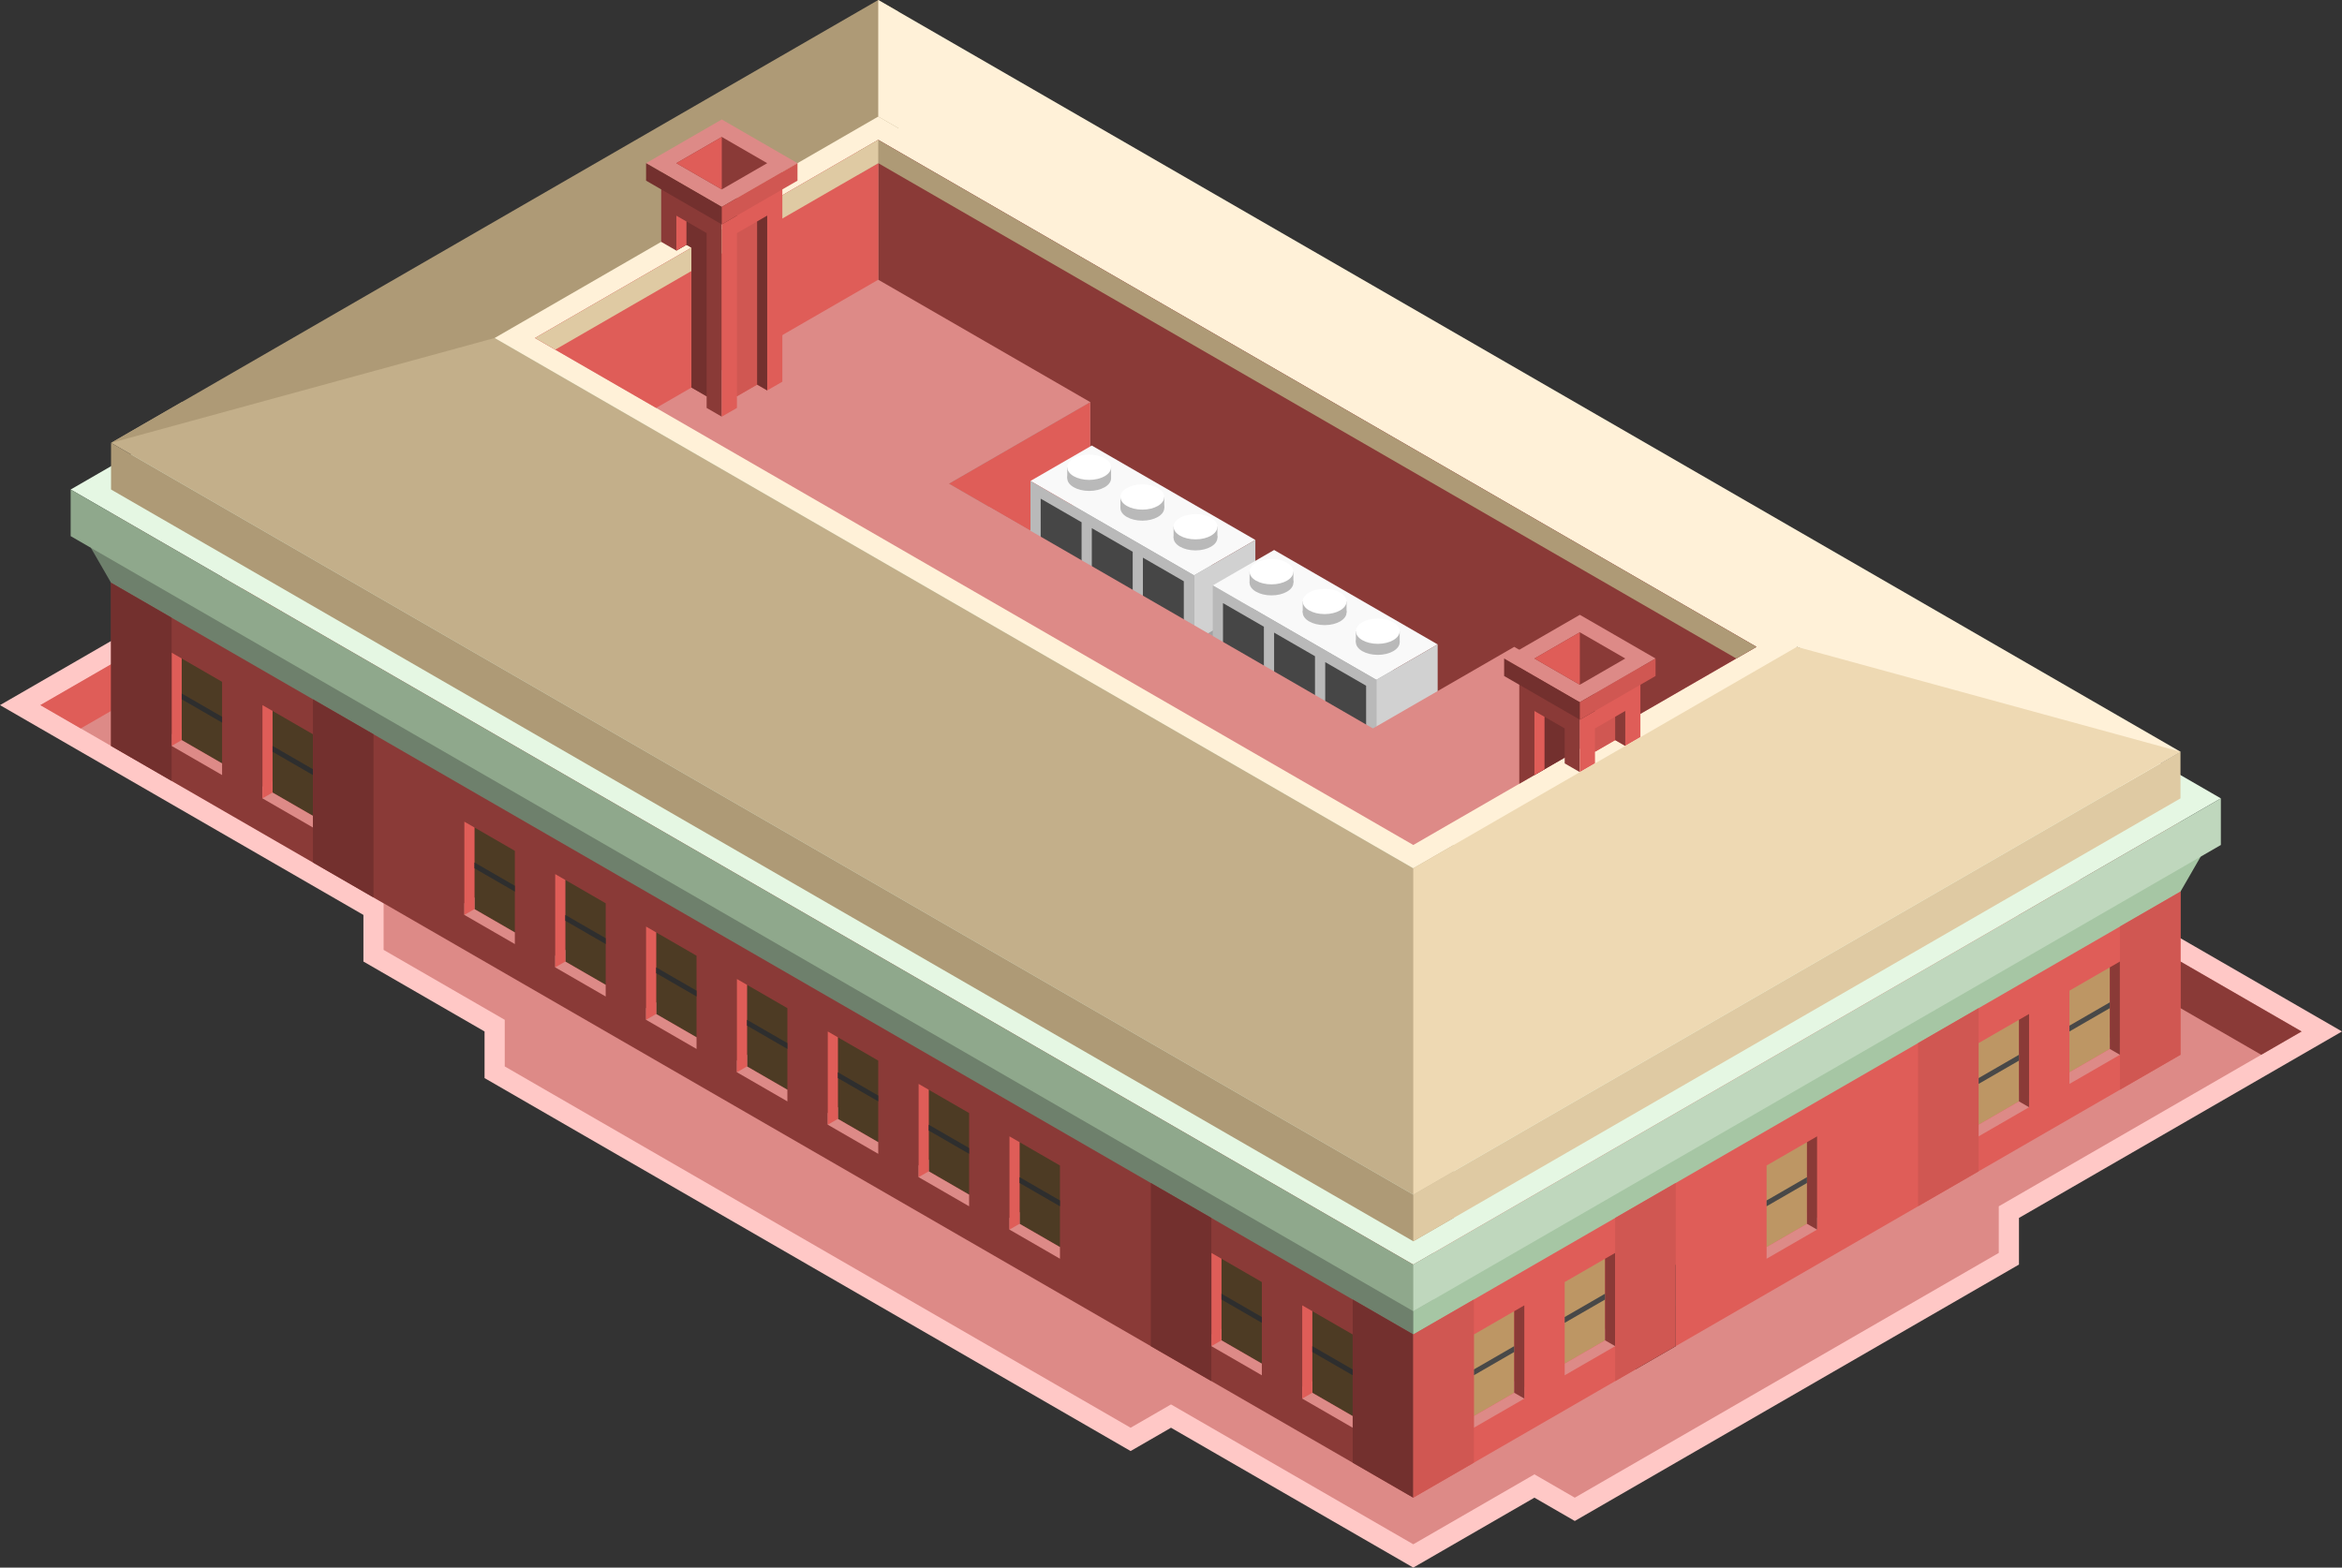 <svg id="Layer_1" data-name="Layer 1" xmlns="http://www.w3.org/2000/svg" viewBox="0 0 580 388.268">
  <rect x="0" y="0" width="580" height="388.268" fill="#333333" stroke="none"/>
  <defs>
    <style>
      .top-light {
        fill: #ffc8c6;
      }

      .top-prim {
        fill: #dd8a87;
      }

      .cls-1 {
        fill: none;
      }

      .exterior-L-light {
        fill: #8a3a37;
      }

      .exterior-R-light {
        fill: #df5d58;
      }

      .slope-top-prim{
        fill: #fff1d8;
      }

      .crown-top-prim{
        fill: #e5f7e3;
      }

      .crown-L-dark {
        fill: #6e806c;
      }

      .crown-R-dark {
        fill: #a6c6a4;
      }

      .crown-L {
        fill: #8fa88c;
      }

      .crown-R {
        fill: #bfd7bd;
      }

      .window-L-prim {
        fill: #4d3b24;
      }

      .cls-2 {
        fill: #2e2e2e;
      }

      .window-R-prim {
        fill: #bd9664;
      }

      .cls-3 {
        fill: #484848;
      }

      .exterior-L-prim {
        fill: #73302e;
      }

      .exterior-R-prim {
        fill: #d05752;
      }

      .slope-L {
        fill: #c3af8a;
      }

      .slope-L-dark {
        fill: #ae9a76;
      }

      .slope-R-dark {
        fill: #dfcaa3;
      }

      .cls-4 {
        fill: #a2a2a2;
      }

      .cls-5 {
        fill: #f9f9f9;
      }

      .cls-6 {
        fill: #d1d1d1;
      }

      .cls-7 {
        fill: #b9b9b9;
      }

      .cls-8 {
        fill: #464646;
      }

      .cls-9 {
        fill: #fff;
      }

      .slope-R {
        fill: #eed9b3;
      }
    </style>
  </defs>
  <title>Artboard 10</title>
  <g>
    <path class="top-light" d="M290,353.627l-10,5.774L120,267.024V255.477l-30-17.32V226.61L0,174.649l127.5-73.613,230,132.791L450,180.422l130,75.055-80,46.188v11.547L390,376.721l-10-5.773-30,17.32Z"/>
    <path class="top-prim" d="M290,347.854l-10,5.773L125,264.138V252.591L95,235.27V223.723L10,174.648,127.5,106.81l230,132.79L450,186.195l120,69.282-75,43.302v11.547L390,370.948l-10-5.774-30,17.321Z"/>
    <line class="cls-1" x1="265" y1="119.8" x2="230" y2="128.46"/>
    <path class="exterior-L-light" d="M120,111.14v11.547l7.5-4.33,230,132.79V239.6l-230-132.79Z"/>
    <path class="exterior-L-light" d="M445,189.082v11.547l5-2.887,110,63.509,10-5.774L450,186.195Z"/>
    <path class="exterior-R-light" d="M127.5,118.357V106.81L10,174.648l10,5.774Z"/>
    <path class="exterior-R-light" d="M450,197.742V186.195L357.5,239.6v11.547Z"/>
    <path class="slope-top-prim" d="M445,165.988v-8.66L217.5,25.981l-95,54.848v8.66L350,220.836Z"/>
    <path class="exterior-L-light" d="M350,370.948,27.5,184.752V127.017L350,313.212Z"/>
    <path class="exterior-R-light" d="M350,313.212,540,203.516v57.735L350,370.948Z"/>
    <path class="crown-top-prim" d="M17.5,121.244,350,313.213,550,197.742l-80-46.188L355,217.95,102.5,72.169Z"/>
    <path class="crown-L-dark" d="M355,316.099v11.547l-5,2.887L27.5,144.338l-5-8.661v-5.773L350,318.986Z"/>
    <path class="crown-R-dark" d="M350,330.533,540,220.837l5-8.661v-5.773L350,318.986Z"/>
    <path class="crown-L" d="M17.5,121.244,350,313.213l5-2.887v11.547l-5,2.887L17.5,132.791Z"/>
    <path class="crown-R" d="M550,197.742V209.29L350,324.76V313.213Z"/>
    <path class="window-L-prim" d="M302.5,311.769l10,5.774V337.75l-10-5.774Z"/>
    <path class="window-L-prim" d="M45,163.101l10,5.774v20.207l-10-5.773Z"/>
    <path class="window-L-prim" d="M325,324.759l10,5.774V350.74l-10-5.773Z"/>
    <path class="window-L-prim" d="M67.5,176.092l10,5.773v20.208l-10-5.774Z"/>
    <path class="cls-2" d="M415,313.212l-10,5.774v20.207l10-5.773Z"/>
    <path class="top-prim" d="M312.5,340.637,300,333.42v-2.887l2.5-1.443v2.886l10,5.774Z"/>
    <path class="top-prim" d="M55,191.969,42.5,184.752v-2.887l2.5-1.443v2.887l10,5.773Z"/>
    <path class="top-prim" d="M335,353.627l-12.5-7.217v-2.887l2.5-1.443v2.887l10,5.773Z"/>
    <path class="top-prim" d="M77.5,204.959,65,197.742v-2.886l2.5-1.444v2.887l10,5.774Z"/>
    <path class="exterior-R-light" d="M300,310.326l2.5,1.443v20.207L300,333.42Z"/>
    <path class="exterior-R-light" d="M42.5,161.658l2.5,1.443v20.208l-2.5,1.443Z"/>
    <path class="exterior-R-light" d="M322.5,323.316l2.5,1.443v20.208l-2.5,1.443Z"/>
    <path class="exterior-R-light" d="M65,174.648l2.5,1.444v20.207L65,197.742Z"/>
    <path class="cls-2" d="M312.5,327.646l-10-5.773v-1.444l10,5.774Z"/>
    <path class="cls-2" d="M55,178.979,45,173.205v-1.443l10,5.773Z"/>
    <path class="cls-2" d="M335,340.637l-10-5.774V333.42l10,5.773Z"/>
    <path class="cls-2" d="M77.5,191.969l-10-5.774v-1.443l10,5.774Z"/>
    <path class="window-R-prim" d="M375,324.76l-10,5.773V350.74l10-5.773Z"/>
    <path class="top-prim" d="M365,353.627l12.5-7.217v-2.887L375,342.08v2.887L365,350.74Z"/>
    <path class="exterior-L-light" d="M377.5,323.316,375,324.76V344.967l2.5,1.443Z"/>
    <path class="cls-3" d="M365,340.637l10-5.774V333.42l-10,5.773Z"/>
    <path class="window-R-prim" d="M500,252.591l-10,5.773v20.207l10-5.773Z"/>
    <path class="top-prim" d="M490,281.458l12.5-7.217v-2.886l-2.5-1.444v2.887l-10,5.773Z"/>
    <path class="exterior-L-light" d="M502.5,251.147,500,252.591v20.207l2.5,1.443Z"/>
    <path class="cls-3" d="M490,268.468l10-5.774v-1.443l-10,5.773Z"/>
    <path class="window-R-prim" d="M397.5,311.769l-10,5.774V337.75l10-5.774Z"/>
    <path class="top-prim" d="M387.5,340.637,400,333.42v-2.887l-2.5-1.443v2.886l-10,5.774Z"/>
    <path class="exterior-L-light" d="M400,310.326l-2.5,1.443v20.207l2.5,1.444Z"/>
    <path class="cls-3" d="M387.5,327.646l10-5.773v-1.444l-10,5.774Z"/>
    <path class="window-R-prim" d="M522.5,239.6l-10,5.774v20.207l10-5.773Z"/>
    <path class="top-prim" d="M512.5,268.468l12.5-7.217V258.364l-2.5-1.443v2.886l-10,5.774Z"/>
    <path class="exterior-L-light" d="M525,238.157l-2.5,1.443v20.208l2.5,1.443Z"/>
    <path class="cls-3" d="M512.5,255.477l10-5.773v-1.443l-10,5.773Z"/>
    <path class="window-R-prim" d="M447.5,282.902l-10,5.773v20.207l10-5.773Z"/>
    <path class="top-prim" d="M437.5,311.769l12.5-7.217V301.666l-2.5-1.444v2.887l-10,5.773Z"/>
    <path class="exterior-L-light" d="M450,281.458l-2.5,1.444v20.207l2.5,1.443Z"/>
    <path class="cls-3" d="M437.5,298.779l10-5.774V291.562l-10,5.773Z"/>
    <path class="cls-3" d="M405,329.09l10-5.774v-1.443l-10,5.773Z"/>
    <path class="window-L-prim" d="M162.5,230.94l10,5.774V256.921l-10-5.774Z"/>
    <path class="top-prim" d="M172.5,259.808,160,252.591v-2.887l2.5-1.443v2.886l10,5.774Z"/>
    <path class="exterior-R-light" d="M160,229.497l2.5,1.443v20.207L160,252.591Z"/>
    <path class="cls-2" d="M172.5,246.817l-10-5.773V239.6l10,5.774Z"/>
    <path class="window-L-prim" d="M185,243.93l10,5.774v20.207l-10-5.773Z"/>
    <path class="window-L-prim" d="M207.5,256.921l10,5.773v20.208l-10-5.774Z"/>
    <path class="window-L-prim" d="M230,269.911l10,5.774v20.207l-10-5.774Z"/>
    <path class="window-L-prim" d="M252.5,282.902l10,5.773v20.207l-10-5.773Z"/>
    <path class="top-prim" d="M195,272.798l-12.5-7.217v-2.887l2.5-1.443v2.887l10,5.773Z"/>
    <path class="top-prim" d="M217.5,285.788,205,278.571v-2.886l2.5-1.444v2.887l10,5.774Z"/>
    <path class="top-prim" d="M240,298.779l-12.5-7.217v-2.887l2.5-1.443v2.886l10,5.774Z"/>
    <path class="top-prim" d="M262.5,311.769,250,304.552V301.666l2.5-1.444v2.887l10,5.773Z"/>
    <path class="exterior-R-light" d="M182.5,242.487l2.5,1.443v20.208l-2.5,1.443Z"/>
    <path class="exterior-R-light" d="M205,255.478l2.5,1.443v20.207l-2.5,1.443Z"/>
    <path class="exterior-R-light" d="M227.5,268.468l2.5,1.443V290.118l-2.5,1.444Z"/>
    <path class="exterior-R-light" d="M250,281.458l2.5,1.444v20.207l-2.5,1.443Z"/>
    <path class="cls-2" d="M195,259.808l-10-5.774v-1.443l10,5.773Z"/>
    <path class="cls-2" d="M217.5,272.798l-10-5.774v-1.443l10,5.774Z"/>
    <path class="cls-2" d="M240,285.788l-10-5.773v-1.444l10,5.774Z"/>
    <path class="cls-2" d="M262.5,298.779l-10-5.774V291.562l10,5.773Z"/>
    <path class="window-L-prim" d="M117.5,204.959l10,5.774V230.94l-10-5.773Z"/>
    <path class="window-L-prim" d="M140,217.95l10,5.773v20.208l-10-5.774Z"/>
    <path class="top-prim" d="M127.5,233.827,115,226.61V223.723l2.5-1.443v2.886l10,5.774Z"/>
    <path class="top-prim" d="M150,246.817,137.5,239.6v-2.886L140,235.27v2.887l10,5.773Z"/>
    <path class="exterior-R-light" d="M115,203.516l2.5,1.443v20.208L115,226.61Z"/>
    <path class="exterior-R-light" d="M137.5,216.506,140,217.95v20.207l-2.5,1.443Z"/>
    <path class="cls-2" d="M127.5,220.836l-10-5.773V213.62l10,5.773Z"/>
    <path class="cls-2" d="M150,233.827l-10-5.774V226.61l10,5.773Z"/>
    <path class="exterior-L-prim" d="M350,330.533l-15-8.66v40.414l15,8.661Z"/>
    <path class="exterior-R-prim" d="M350,330.533l15-8.66v40.414l-15,8.661Z"/>
    <path class="exterior-R-prim" d="M475,258.364l15-8.66V290.118l-15,8.661Z"/>
    <path class="exterior-L-prim" d="M92.5,181.865l-15-8.66V213.62l15,8.66Z"/>
    <path class="exterior-L-prim" d="M300,301.666l-15-8.661V333.42l15,8.66Z"/>
    <path class="exterior-R-prim" d="M400,301.666l15-8.661V333.42l-15,8.66Z"/>
    <path class="exterior-R-prim" d="M525,229.497l15-8.661v40.415l-15,8.66Z"/>
    <path class="exterior-L-prim" d="M42.5,152.998l-15-8.66v40.414l15,8.66Z"/>
    <path class="slope-L" d="M122.5,77.942,45,99.593,27.5,109.697,350,295.892l10-5.774V209.289l-10,5.774L122.5,83.716Z"/>
    <path class="slope-L-dark" d="M360,290.118v11.547l-10,5.774L27.5,121.244V109.697L350,295.892Z"/>
    <path class="slope-R-dark" d="M350,295.892,540,186.195v11.548L350,307.439Z"/>
    <path class="slope-L-dark" d="M27.5,109.697l95-25.981,95-54.849,5,2.887V2.887L217.5,0Z"/>
    <path class="top-prim" d="M435,160.215,217.5,34.641l-85,49.075L350,209.289Z"/>
    <path class="slope-top-prim" d="M540,186.195l-15,8.661-80-34.641L217.5,28.867V0Z"/>
    <path class="exterior-L-light" d="M217.5,34.641,435,160.215l-30,17.32L217.5,69.282Z"/>
    <path class="exterior-R-light" d="M217.5,34.641l-85,49.075,30,17.32,55-31.754Z"/>
    <path class="slope-L-dark" d="M212.5,43.301l5-2.887L430,163.101l5-2.886L217.5,34.641l-5,2.887Z"/>
    <path class="slope-R-dark" d="M132.5,83.716l85-49.075v5.773l-80,46.189Z"/>
    <path class="cls-4" d="M380,163.101,270.642,99.222,235,119.8l110,63.509Z"/>
    <path class="exterior-L-light" d="M270,122.687V93.819l110,63.509v5.773l-20,11.547Z"/>
    <path class="exterior-R-light" d="M270,122.687l-15,8.66L235,119.8l35-20.207Z"/>
    <path class="cls-5" d="M310.894,133.738l-15.19,8.77-40.507-23.386,15.19-8.77Z"/>
    <path class="cls-6" d="M295.704,142.508V158.86l15.19-8.77V133.738Z"/>
    <path class="cls-7" d="M255.197,119.122V135.474l40.507,23.386V142.508Z"/>
    <path class="cls-8" d="M293.172,143.97l-10.126-5.847v11.694l10.126,5.846Z"/>
    <path class="cls-8" d="M280.514,136.662l-10.127-5.847v11.693l10.127,5.847Z"/>
    <path class="cls-8" d="M267.856,129.353l-10.127-5.846V135.2l10.127,5.847Z"/>
    <ellipse class="cls-7" cx="296.066" cy="133.193" rx="5.425" ry="3.132"/>
    <rect class="cls-7" x="290.641" y="130.462" width="10.85" height="2.731"/>
    <ellipse class="cls-9" cx="296.066" cy="130.462" rx="5.425" ry="3.132"/>
    <ellipse class="cls-7" cx="282.901" cy="125.827" rx="5.425" ry="3.132"/>
    <rect class="cls-7" x="277.476" y="123.097" width="10.85" height="2.731"/>
    <ellipse class="cls-9" cx="282.901" cy="123.097" rx="5.425" ry="3.132"/>
    <ellipse class="cls-7" cx="269.736" cy="118.462" rx="5.425" ry="3.132"/>
    <rect class="cls-7" x="264.311" y="115.731" width="10.85" height="2.731"/>
    <ellipse class="cls-9" cx="269.736" cy="115.731" rx="5.425" ry="3.132"/>
    <path class="cls-5" d="M356.041,159.612l-15.19,8.77-40.507-23.387,15.19-8.77Z"/>
    <path class="cls-6" d="M340.851,168.382v16.351l15.19-8.77V159.612Z"/>
    <path class="cls-7" d="M300.344,144.995v16.352l40.507,23.386V168.382Z"/>
    <path class="cls-8" d="M338.319,169.843l-10.126-5.846V175.69l10.126,5.847Z"/>
    <path class="cls-8" d="M325.661,162.535l-10.127-5.847v11.694l10.127,5.846Z"/>
    <path class="cls-8" d="M313.003,155.227,302.876,149.38V161.073l10.127,5.847Z"/>
    <ellipse class="cls-7" cx="341.212" cy="159.066" rx="5.425" ry="3.132"/>
    <rect class="cls-7" x="335.788" y="156.336" width="10.85" height="2.731"/>
    <ellipse class="cls-9" cx="341.212" cy="156.336" rx="5.425" ry="3.132"/>
    <ellipse class="cls-7" cx="328.048" cy="151.701" rx="5.425" ry="3.132"/>
    <rect class="cls-7" x="322.623" y="148.97" width="10.85" height="2.731"/>
    <ellipse class="cls-9" cx="328.048" cy="148.97" rx="5.425" ry="3.132"/>
    <ellipse class="cls-7" cx="314.883" cy="144.335" rx="5.425" ry="3.132"/>
    <rect class="cls-7" x="309.458" y="141.604" width="10.85" height="2.731"/>
    <ellipse class="cls-9" cx="314.883" cy="141.604" rx="5.425" ry="3.132"/>
    <path class="top-prim" d="M385,165.988l-10-5.773-35,20.207-95-54.848-10,5.773,105,60.622Z"/>
    <path class="exterior-L-light" d="M178.75,103.201,175,101.036V98.15l-3.75-2.166V61.343L170,60.622l-2.5,1.443L163.75,59.9V42.58l15,8.66Z"/>
    <path class="exterior-R-light" d="M193.75,94.541,190,96.706l-2.5-1.443-5,2.887v2.886l-3.75,2.165V51.24l15-8.66Z"/>
    <path class="top-prim" d="M178.75,29.589,197.5,40.415,178.75,51.24,160,40.415Z"/>
    <path class="exterior-L-prim" d="M160,40.415,178.75,51.24l3.75-2.165v4.33L178.75,55.57,160,44.745Z"/>
    <path class="exterior-R-prim" d="M197.5,40.415v4.33L178.75,55.57V51.24Z"/>
    <path class="exterior-L-light" d="M178.75,46.91,167.5,40.415l11.25-6.496L190,40.415Z"/>
    <path class="exterior-R-light" d="M178.75,33.919V46.91L167.5,40.415Z"/>
    <path class="exterior-L-prim" d="M171.25,61.343,170,60.622l-2.5,1.443v-8.66l7.5,4.33V98.15l-3.75-2.166Z"/>
    <path class="exterior-R-prim" d="M190,53.405l-7.5,4.33V98.15l7.5-4.331Z"/>
    <path class="exterior-L-prim" d="M187.5,95.263l2.5,1.443V53.405l-2.5,1.443Z"/>
    <path class="exterior-R-light" d="M167.5,62.065l2.5-1.443V54.848l-2.5-1.443Z"/>
    <path class="exterior-L-light" d="M391.25,191.247l-3.75-2.165v-1.443l-11.25,6.495V165.267l15,8.66Z"/>
    <path class="exterior-R-light" d="M406.25,182.587l-3.75,2.165-2.5-1.443-5,2.886v2.887l-3.75,2.165v-17.32l15-8.66Z"/>
    <path class="top-prim" d="M391.25,152.276,410,163.102l-18.75,10.825L372.5,163.102Z"/>
    <path class="exterior-L-prim" d="M372.5,163.102l18.75,10.825,3.75-2.165v4.33l-3.75,2.165L372.5,167.432Z"/>
    <path class="exterior-R-prim" d="M410,163.102v4.33L391.25,178.257v-4.33Z"/>
    <path class="exterior-L-light" d="M391.25,169.597,380,163.102l11.25-6.496,11.25,6.496Z"/>
    <path class="exterior-R-light" d="M391.25,156.606v12.991L380,163.102Z"/>
    <path class="exterior-L-prim" d="M387.5,187.639l-7.5,4.33V176.092l7.5,4.33Z"/>
    <path class="exterior-R-prim" d="M402.5,176.092l-7.5,4.33v5.773l7.5-4.33Z"/>
    <path class="exterior-L-light" d="M400,183.309l2.5,1.443v-8.66l-2.5,1.443Z"/>
    <path class="exterior-R-light" d="M380,191.969l2.5-1.443V177.535l-2.5-1.443Z"/>
    <path class="slope-R" d="M350,215.063V295.892L540,186.195l-95-25.98Z"/>
  </g>
</svg>
